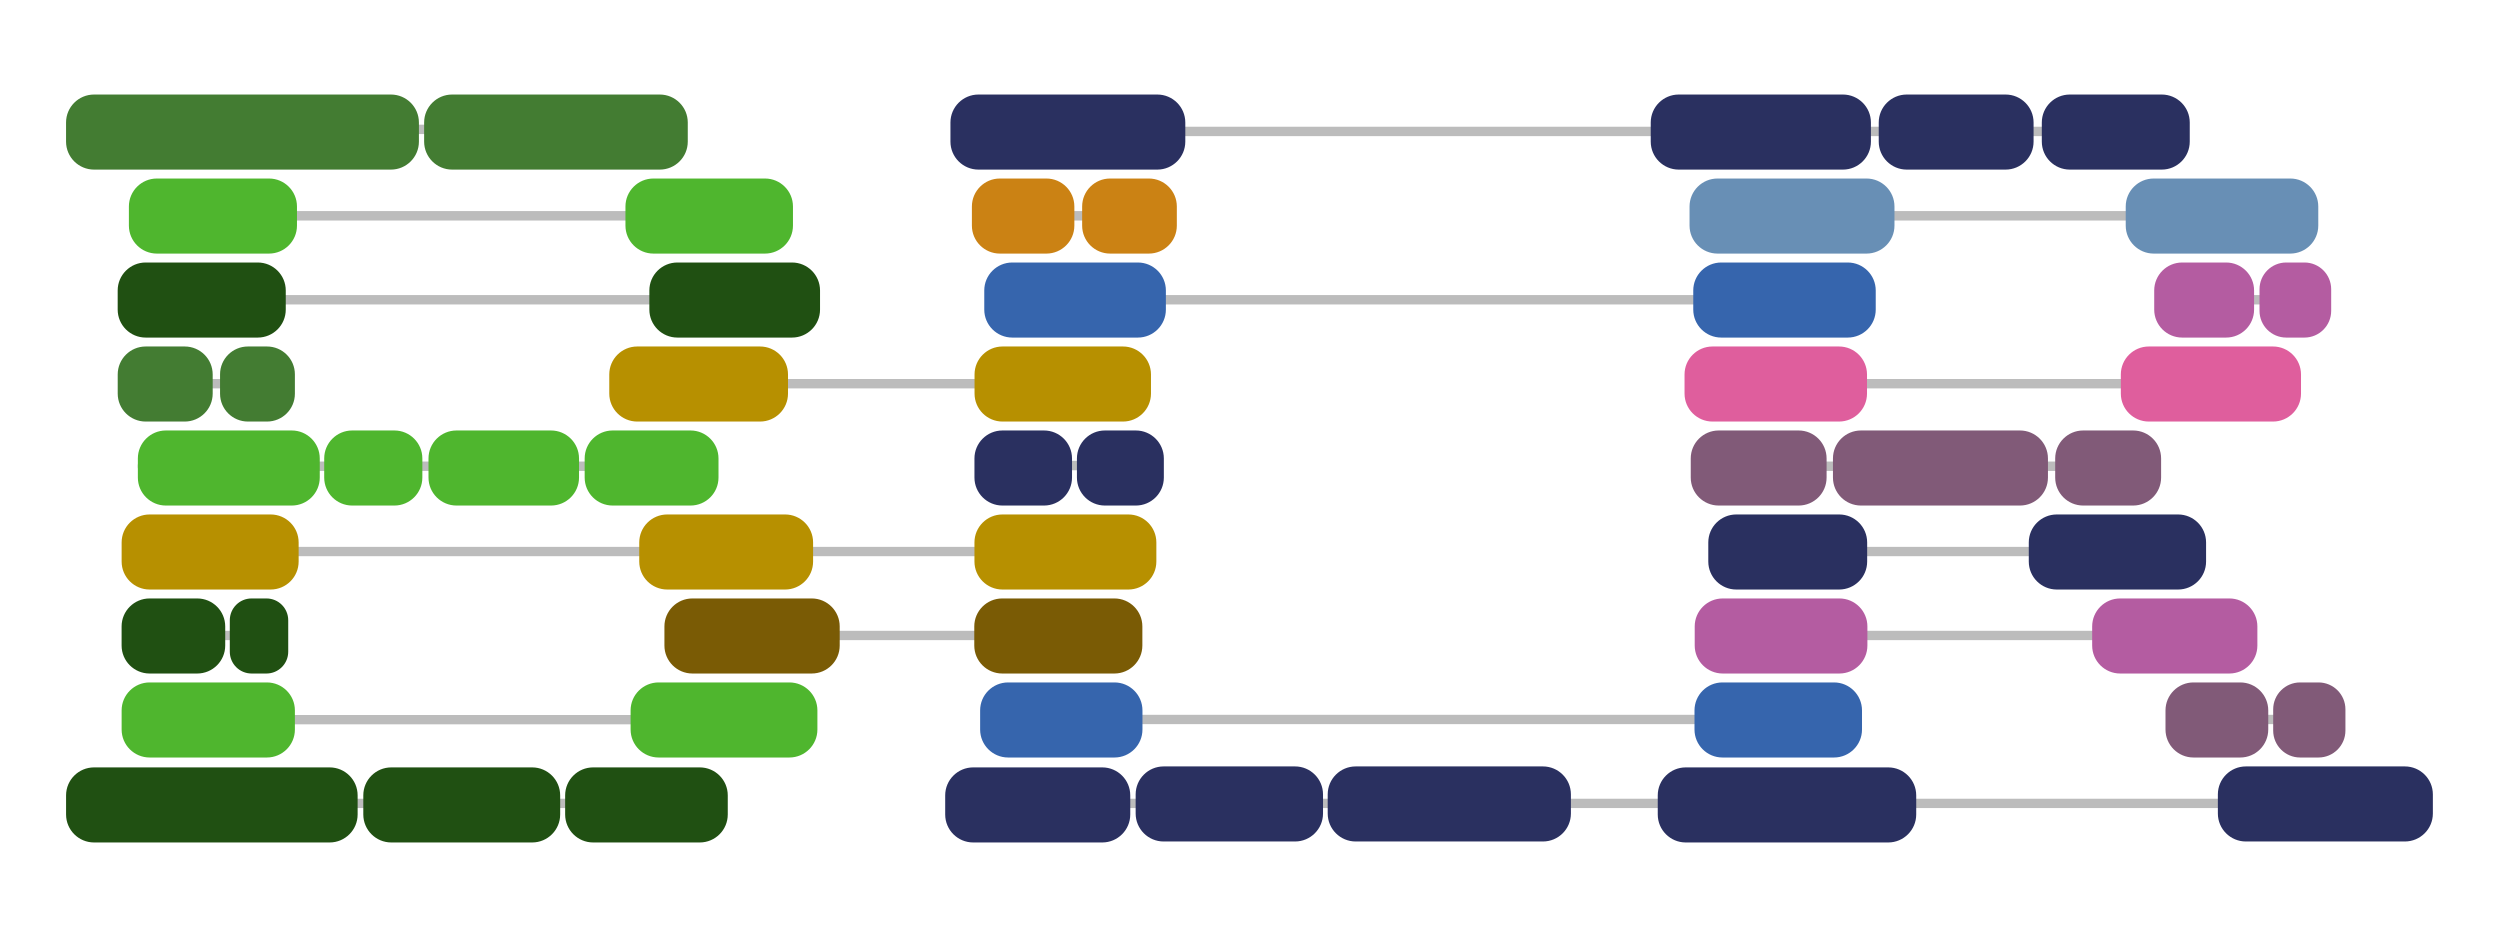<?xml version="1.0" encoding="UTF-8" standalone="no"?>
<!DOCTYPE svg PUBLIC "-//W3C//DTD SVG 1.1//EN" "http://www.w3.org/Graphics/SVG/1.1/DTD/svg11.dtd">
<svg width="100%" height="100%" viewBox="0 0 2198 828" version="1.1" xmlns="http://www.w3.org/2000/svg" xmlns:xlink="http://www.w3.org/1999/xlink" xml:space="preserve" xmlns:serif="http://www.serif.com/" style="fill-rule:evenodd;clip-rule:evenodd;stroke-linejoin:round;stroke-miterlimit:2;">
    <g transform="matrix(0.886,0,0,0.473,0,0)">
        <rect id="Artboard1" x="0" y="0" width="2480.32" height="1748.03" style="fill:none;"/>
        <g id="Artboard11" serif:id="Artboard1">
            <g transform="matrix(1.405,0,0,1.739,-300.904,-532.644)">
                <g id="Layer1">
                    <g id="Layer2">
                        <g id="_9" serif:id="9" transform="matrix(0.88,0,0,1,31.413,-36.441)">
                            <g id="_91" serif:id="9" transform="matrix(1,0,0,0.714,0,438.805)">
                                <g id="Link" transform="matrix(0.255,0,0,1.164,244.319,643.275)">
                                    <path d="M2132,363.472C2132,361.004 2127.08,359 2121.02,359L300.977,359C294.918,359 290,361.004 290,363.472L290,366.528C290,368.996 294.918,371 300.977,371L2121.02,371C2127.08,371 2132,368.996 2132,366.528L2132,363.472Z" style="fill:rgb(188,188,188);"/>
                                </g>
                                <g id="Link1" serif:id="Link" transform="matrix(0.625,0,0,1.164,821.947,643.275)">
                                    <path d="M2132,363.472C2132,361.004 2130,359 2127.53,359L294.473,359C292.004,359 290,361.004 290,363.472L290,366.528C290,368.996 292.004,371 294.473,371L2127.53,371C2130,371 2132,368.996 2132,366.528L2132,363.472Z" style="fill:rgb(188,188,188);"/>
                                </g>
                            </g>
                            <g transform="matrix(1,0,0,1.197,11.743,666.27)">
                                <g>
                                    <g transform="matrix(1.013,0,0,1.128,-3.278,-57.182)">
                                        <path d="M480,440.717C480,428.494 470.062,418.571 457.821,418.571L271.179,418.571C258.938,418.571 249,428.494 249,440.717L249,455.854C249,468.077 258.938,478 271.179,478L457.821,478C470.062,478 480,468.077 480,455.854L480,440.717Z" style="fill:rgb(32,80,18);"/>
                                    </g>
                                    <g transform="matrix(0.565,0,0,1.128,508.831,-57.182)">
                                        <path d="M480,440.717C480,428.494 462.177,418.571 440.223,418.571L288.777,418.571C266.823,418.571 249,428.494 249,440.717L249,455.854C249,468.077 266.823,478 288.777,478L440.223,478C462.177,478 480,468.077 480,455.854L480,440.717Z" style="fill:rgb(32,80,18);"/>
                                    </g>
                                    <g transform="matrix(0.684,0,0,1.128,317.199,-57.182)">
                                        <path d="M480,440.717C480,428.494 465.278,418.571 447.145,418.571L281.855,418.571C263.722,418.571 249,428.494 249,440.717L249,455.854C249,468.077 263.722,478 281.855,478L447.145,478C465.278,478 480,468.077 480,455.854L480,440.717Z" style="fill:rgb(32,80,18);"/>
                                    </g>
                                </g>
                                <g>
                                    <g transform="matrix(0.643,0,0,1.128,794.429,-57.182)">
                                        <path d="M480,440.717C480,428.494 464.337,418.571 445.045,418.571L283.955,418.571C264.663,418.571 249,428.494 249,440.717L249,455.854C249,468.077 264.663,478 283.955,478L445.045,478C464.337,478 480,468.077 480,455.854L480,440.717Z" style="fill:rgb(42,48,96);"/>
                                    </g>
                                    <g transform="matrix(0.898,0,0,1.128,1302.83,-57.182)">
                                        <path d="M480,440.717C480,428.494 468.791,418.571 454.984,418.571L274.016,418.571C260.209,418.571 249,428.494 249,440.717L249,455.854C249,468.077 260.209,478 274.016,478L454.984,478C468.791,478 480,468.077 480,455.854L480,440.717Z" style="fill:rgb(42,48,96);"/>
                                    </g>
                                    <g transform="matrix(0.845,0,0,1.128,1051.13,-58.052)">
                                        <path d="M480,440.717C480,428.494 468.089,418.571 453.417,418.571L275.583,418.571C260.911,418.571 249,428.494 249,440.717L249,455.854C249,468.077 260.911,478 275.583,478L453.417,478C468.089,478 480,468.077 480,455.854L480,440.717Z" style="fill:rgb(42,48,96);"/>
                                    </g>
                                    <g transform="matrix(0.651,0,0,1.128,945.297,-58.052)">
                                        <path d="M480,440.717C480,428.494 464.544,418.571 445.507,418.571L283.493,418.571C264.456,418.571 249,428.494 249,440.717L249,455.854C249,468.077 264.456,478 283.493,478L445.507,478C464.544,478 480,468.077 480,455.854L480,440.717Z" style="fill:rgb(42,48,96);"/>
                                    </g>
                                    <g transform="matrix(0.747,0,0,1.128,1789.97,-58.052)">
                                        <path d="M480,440.717C480,428.494 466.516,418.571 449.908,418.571L279.092,418.571C262.484,418.571 249,428.494 249,440.717L249,455.854C249,468.077 262.484,478 279.092,478L449.908,478C466.516,478 480,468.077 480,455.854L480,440.717Z" style="fill:rgb(42,48,96);"/>
                                    </g>
                                </g>
                            </g>
                        </g>
                        <g id="_8" serif:id="8" transform="matrix(0.88,0,0,1,31.413,-31.886)">
                            <g id="_81" serif:id="8" transform="matrix(1,0,0,0.714,0,438.805)">
                                <g id="Link2" serif:id="Link" transform="matrix(0.072,0,0,1.164,1933.26,511.227)">
                                    <path d="M2132,363.472C2132,361.004 2114.65,359 2093.28,359L328.717,359C307.349,359 290,361.004 290,363.472L290,366.528C290,368.996 307.349,371 328.717,371L2093.28,371C2114.65,371 2132,368.996 2132,366.528L2132,363.472Z" style="fill:rgb(188,188,188);"/>
                                </g>
                                <g id="Link3" serif:id="Link" transform="matrix(0.356,0,0,1.164,937.078,511.227)">
                                    <path d="M2132,363.472C2132,361.004 2128.48,359 2124.14,359L297.86,359C293.522,359 290,361.004 290,363.472L290,366.528C290,368.996 293.522,371 297.86,371L2124.14,371C2128.48,371 2132,368.996 2132,366.528L2132,363.472Z" style="fill:rgb(188,188,188);"/>
                                </g>
                                <g id="Link4" serif:id="Link" transform="matrix(0.293,0,0,1.164,230.183,511.587)">
                                    <path d="M2132,363.472C2132,361.004 2127.73,359 2122.47,359L299.534,359C294.272,359 290,361.004 290,363.472L290,366.528C290,368.996 294.272,371 299.534,371L2122.47,371C2127.73,371 2132,368.996 2132,366.528L2132,363.472Z" style="fill:rgb(188,188,188);"/>
                                </g>
                            </g>
                            <g transform="matrix(1,0,0,1.197,4.225,570.903)">
                                <g>
                                    <g transform="matrix(0.602,0,0,1.128,151.169,-57.182)">
                                        <path d="M480,440.717C480,428.494 463.267,418.571 442.656,418.571L286.344,418.571C265.733,418.571 249,428.494 249,440.717L249,455.854C249,468.077 265.733,478 286.344,478L442.656,478C463.267,478 480,468.077 480,455.854L480,440.717Z" style="fill:rgb(79,182,46);"/>
                                    </g>
                                    <g transform="matrix(0.649,0,0,1.128,547.969,-57.182)">
                                        <path d="M480,440.717C480,428.494 464.479,418.571 445.361,418.571L283.639,418.571C264.521,418.571 249,428.494 249,440.717L249,455.854C249,468.077 264.521,478 283.639,478L445.361,478C464.479,478 480,468.077 480,455.854L480,440.717Z" style="fill:rgb(79,182,46);"/>
                                    </g>
                                </g>
                                <g>
                                    <g transform="matrix(0.564,0,0,1.128,849.661,-57.182)">
                                        <path d="M480,440.717C480,428.494 462.155,418.571 440.175,418.571L288.825,418.571C266.845,418.571 249,428.494 249,440.717L249,455.854C249,468.077 266.845,478 288.825,478L440.175,478C462.155,478 480,468.077 480,455.854L480,440.717Z" style="fill:rgb(54,101,173);"/>
                                    </g>
                                    <g transform="matrix(0.582,0,0,1.128,1418.52,-57.182)">
                                        <path d="M480,440.717C480,428.494 462.707,418.571 441.406,418.571L287.594,418.571C266.293,418.571 249,428.494 249,440.717L249,455.854C249,468.077 266.293,478 287.594,478L441.406,478C462.707,478 480,468.077 480,455.854L480,440.717Z" style="fill:rgb(54,101,173);"/>
                                    </g>
                                </g>
                                <g>
                                    <g transform="matrix(0.357,0,0,1.128,1852.57,-57.182)">
                                        <path d="M480,440.717C480,428.494 451.807,418.571 417.081,418.571L311.919,418.571C277.193,418.571 249,428.494 249,440.717L249,455.854C249,468.077 277.193,478 311.919,478L417.081,478C451.807,478 480,468.077 480,455.854L480,440.717Z" style="fill:rgb(129,90,120);"/>
                                    </g>
                                    <g transform="matrix(0.251,0,0,1.128,1965.39,-57.182)">
                                        <path d="M480,439.886C480,428.122 441.429,418.571 393.92,418.571L335.08,418.571C287.571,418.571 249,428.122 249,439.886L249,456.685C249,468.449 287.571,478 335.08,478L393.92,478C441.429,478 480,468.449 480,456.685L480,439.886Z" style="fill:rgb(129,90,120);"/>
                                    </g>
                                </g>
                            </g>
                        </g>
                        <g id="_7" serif:id="7" transform="matrix(0.88,0,0,1,31.413,-27.331)">
                            <g id="_71" serif:id="7" transform="matrix(1,0,0,0.714,0,438.805)">
                                <g id="Link5" serif:id="Link" transform="matrix(0.06,0,0,1.164,300.771,379.179)">
                                    <path d="M2132,363.472C2132,361.004 2111.2,359 2085.59,359L336.41,359C310.796,359 290,361.004 290,363.472L290,366.528C290,368.996 310.796,371 336.41,371L2085.59,371C2111.2,371 2132,368.996 2132,366.528L2132,363.472Z" style="fill:rgb(188,188,188);"/>
                                </g>
                                <g id="Link6" serif:id="Link" transform="matrix(0.183,0,0,1.164,715.033,379.179)">
                                    <path d="M2132,363.472C2132,361.004 2125.17,359 2116.77,359L305.234,359C296.826,359 290,361.004 290,363.472L290,366.528C290,368.996 296.826,371 305.234,371L2116.77,371C2125.17,371 2132,368.996 2132,366.528L2132,363.472Z" style="fill:rgb(188,188,188);"/>
                                </g>
                                <g id="Link7" serif:id="Link" transform="matrix(0.229,0,0,1.164,1524.81,379.179)">
                                    <path d="M2132,363.472C2132,361.004 2126.53,359 2119.8,359L302.201,359C295.467,359 290,361.004 290,363.472L290,366.528C290,368.996 295.467,371 302.201,371L2119.8,371C2126.53,371 2132,368.996 2132,366.528L2132,363.472Z" style="fill:rgb(188,188,188);"/>
                                </g>
                            </g>
                            <g transform="matrix(1,0,0,1.197,4.225,476.577)">
                                <g>
                                    <g transform="matrix(0.36,0,0,1.128,211.407,-57.182)">
                                        <path d="M480,440.717C480,428.494 452.016,418.571 417.548,418.571L311.452,418.571C276.984,418.571 249,428.494 249,440.717L249,455.854C249,468.077 276.984,478 311.452,478L417.548,478C452.016,478 480,468.077 480,455.854L480,440.717Z" style="fill:rgb(32,80,18);"/>
                                    </g>
                                    <g transform="matrix(0.203,0,0,1.128,337.338,-57.182)">
                                        <path d="M480,435.831C480,426.305 441.429,418.571 393.92,418.571L335.08,418.571C287.571,418.571 249,426.305 249,435.831L249,460.74C249,470.266 287.571,478 335.08,478L393.92,478C441.429,478 480,470.266 480,460.74L480,435.831Z" style="fill:rgb(32,80,18);"/>
                                    </g>
                                </g>
                                <g>
                                    <g transform="matrix(0.609,0,0,1.128,585.068,-57.182)">
                                        <path d="M480,440.717C480,428.494 463.463,418.571 443.094,418.571L285.906,418.571C265.537,418.571 249,428.494 249,440.717L249,455.854C249,468.077 265.537,478 285.906,478L443.094,478C463.463,478 480,468.077 480,455.854L480,440.717Z" style="fill:rgb(122,91,5);"/>
                                    </g>
                                    <g transform="matrix(0.584,0,0,1.128,839.981,-57.182)">
                                        <path d="M480,440.717C480,428.494 462.771,418.571 441.549,418.571L287.451,418.571C266.229,418.571 249,428.494 249,440.717L249,455.854C249,468.077 266.229,478 287.451,478L441.549,478C462.771,478 480,468.077 480,455.854L480,440.717Z" style="fill:rgb(122,91,5);"/>
                                    </g>
                                </g>
                                <g>
                                    <g transform="matrix(0.6,0,0,1.128,1414.21,-57.182)">
                                        <path d="M480,440.717C480,428.494 463.206,418.571 442.521,418.571L286.479,418.571C265.794,418.571 249,428.494 249,440.717L249,455.854C249,468.077 265.794,478 286.479,478L442.521,478C463.206,478 480,468.077 480,455.854L480,440.717Z" style="fill:rgb(180,92,161);"/>
                                    </g>
                                    <g transform="matrix(0.574,0,0,1.128,1739.68,-57.182)">
                                        <path d="M480,440.717C480,428.494 462.446,418.571 440.824,418.571L288.176,418.571C266.554,418.571 249,428.494 249,440.717L249,455.854C249,468.077 266.554,478 288.176,478L440.824,478C462.446,478 480,468.077 480,455.854L480,440.717Z" style="fill:rgb(180,92,161);"/>
                                    </g>
                                </g>
                            </g>
                        </g>
                        <g id="_6" serif:id="6" transform="matrix(0.88,0,0,1,31.413,-22.776)">
                            <g id="_61" serif:id="6" transform="matrix(1,0,0,0.714,0,438.805)">
                                <g id="Link8" serif:id="Link" transform="matrix(0.202,0,0,1.164,1543.43,247.131)">
                                    <path d="M2132,363.472C2132,361.004 2125.82,359 2118.2,359L303.802,359C296.184,359 290,361.004 290,363.472L290,366.528C290,368.996 296.184,371 303.802,371L2118.2,371C2125.82,371 2132,368.996 2132,366.528L2132,363.472Z" style="fill:rgb(188,188,188);"/>
                                </g>
                                <g id="Link9" serif:id="Link" transform="matrix(0.42,0,0,1.164,196.571,247.131)">
                                    <path d="M2132,363.472C2132,361.004 2129.01,359 2125.34,359L296.661,359C292.985,359 290,361.004 290,363.472L290,366.528C290,368.996 292.985,371 296.661,371L2125.34,371C2129.01,371 2132,368.996 2132,366.528L2132,363.472Z" style="fill:rgb(188,188,188);"/>
                                </g>
                            </g>
                            <g transform="matrix(1,0,0,1.197,4.225,382.25)">
                                <g>
                                    <g transform="matrix(0.615,0,0,1.128,147.935,-57.182)">
                                        <path d="M480,440.717C480,428.494 463.62,418.571 443.445,418.571L285.555,418.571C265.38,418.571 249,428.494 249,440.717L249,455.854C249,468.077 265.38,478 285.555,478L443.445,478C463.62,478 480,468.077 480,455.854L480,440.717Z" style="fill:rgb(183,144,0);"/>
                                    </g>
                                    <g transform="matrix(0.604,0,0,1.128,566.112,-57.182)">
                                        <path d="M480,440.717C480,428.494 463.329,418.571 442.794,418.571L286.206,418.571C265.671,418.571 249,428.494 249,440.717L249,455.854C249,468.077 265.671,478 286.206,478L442.794,478C463.329,478 480,468.077 480,455.854L480,440.717Z" style="fill:rgb(183,144,0);"/>
                                    </g>
                                    <g transform="matrix(0.632,0,0,1.128,828.171,-57.182)">
                                        <path d="M480,440.717C480,428.494 464.064,418.571 444.435,418.571L284.565,418.571C264.936,418.571 249,428.494 249,440.717L249,455.854C249,468.077 264.936,478 284.565,478L444.435,478C464.064,478 480,468.077 480,455.854L480,440.717Z" style="fill:rgb(183,144,0);"/>
                                    </g>
                                </g>
                                <g>
                                    <g transform="matrix(0.552,0,0,1.128,1437.06,-57.182)">
                                        <path d="M480,440.717C480,428.494 461.757,418.571 439.287,418.571L289.713,418.571C267.243,418.571 249,428.494 249,440.717L249,455.854C249,468.077 267.243,478 289.713,478L439.287,478C461.757,478 480,468.077 480,455.854L480,440.717Z" style="fill:rgb(42,48,96);"/>
                                    </g>
                                    <g transform="matrix(0.616,0,0,1.128,1678.35,-57.182)">
                                        <path d="M480,440.717C480,428.494 463.652,418.571 443.516,418.571L285.484,418.571C265.348,418.571 249,428.494 249,440.717L249,455.854C249,468.077 265.348,478 285.484,478L443.516,478C463.652,478 480,468.077 480,455.854L480,440.717Z" style="fill:rgb(42,48,96);"/>
                                    </g>
                                </g>
                            </g>
                        </g>
                        <g id="_5" serif:id="5" transform="matrix(0.88,0,0,1,31.413,-18.221)">
                            <g id="_51" serif:id="5" transform="matrix(1,0,0,0.714,0,438.805)">
                                <g id="Link10" serif:id="Link" transform="matrix(0.061,0,0,1.175,1000.49,107.956)">
                                    <path d="M2132,363.472C2132,361.004 2111.38,359 2085.99,359L336.009,359C310.616,359 290,361.004 290,363.472L290,366.528C290,368.996 310.616,371 336.009,371L2085.99,371C2111.38,371 2132,368.996 2132,366.528L2132,363.472Z" style="fill:rgb(188,188,188);"/>
                                </g>
                                <g id="Link11" serif:id="Link" transform="matrix(0.235,0,0,1.175,250.073,109.002)">
                                    <path d="M2132,363.472C2132,361.004 2126.62,359 2120,359L301.996,359C295.375,359 290,361.004 290,363.472L290,366.528C290,368.996 295.375,371 301.996,371L2120,371C2126.62,371 2132,368.996 2132,366.528L2132,363.472Z" style="fill:rgb(188,188,188);"/>
                                </g>
                                <g id="Link12" serif:id="Link" transform="matrix(0.174,0,0,1.175,1568.91,109.002)">
                                    <path d="M2132,363.472C2132,361.004 2124.72,359 2115.75,359L306.246,359C297.279,359 290,361.004 290,363.472L290,366.528C290,368.996 297.279,371 306.246,371L2115.75,371C2124.72,371 2132,368.996 2132,366.528L2132,363.472Z" style="fill:rgb(188,188,188);"/>
                                </g>
                            </g>
                            <g transform="matrix(1,0,0,1.197,4.225,287.924)">
                                <g>
                                    <g transform="matrix(0.632,0,0,1.128,156.727,-57.182)">
                                        <path d="M480,440.717C480,428.494 464.063,418.571 444.434,418.571L284.566,418.571C264.937,418.571 249,428.494 249,440.717L249,455.854C249,468.077 264.937,478 284.566,478L444.434,478C464.063,478 480,468.077 480,455.854L480,440.717Z" style="fill:rgb(79,182,46);"/>
                                    </g>
                                    <g transform="matrix(0.465,0,0,1.128,556.913,-57.182)">
                                        <path d="M480,440.717C480,428.494 458.335,418.571 431.65,418.571L297.35,418.571C270.665,418.571 249,428.494 249,440.717L249,455.854C249,468.077 270.665,478 297.35,478L431.65,478C458.335,478 480,468.077 480,455.854L480,440.717Z" style="fill:rgb(79,182,46);"/>
                                    </g>
                                    <g transform="matrix(0.341,0,0,1.128,378.745,-57.182)">
                                        <path d="M480,440.717C480,428.494 450.486,418.571 414.132,418.571L314.868,418.571C278.514,418.571 249,428.494 249,440.717L249,455.854C249,468.077 278.514,478 314.868,478L414.132,478C450.486,478 480,468.077 480,455.854L480,440.717Z" style="fill:rgb(79,182,46);"/>
                                    </g>
                                    <g transform="matrix(0.523,0,0,1.128,417.132,-57.182)">
                                        <path d="M480,440.717C480,428.494 460.734,418.571 437.005,418.571L291.995,418.571C268.266,418.571 249,428.494 249,440.717L249,455.854C249,468.077 268.266,478 291.995,478L437.005,478C460.734,478 480,468.077 480,455.854L480,440.717Z" style="fill:rgb(79,182,46);"/>
                                    </g>
                                </g>
                                <g>
                                    <g transform="matrix(0.302,0,0,1.128,992.585,-57.182)">
                                        <path d="M480,440.717C480,428.494 446.649,418.571 405.569,418.571L323.431,418.571C282.351,418.571 249,428.494 249,440.717L249,455.854C249,468.077 282.351,478 323.431,478L405.569,478C446.649,478 480,468.077 480,455.854L480,440.717Z" style="fill:rgb(42,48,96);"/>
                                    </g>
                                    <g transform="matrix(0.339,0,0,1.128,901.125,-57.182)">
                                        <path d="M480,440.717C480,428.494 450.285,418.571 413.685,418.571L315.315,418.571C278.715,418.571 249,428.494 249,440.717L249,455.854C249,468.077 278.715,478 315.315,478L413.685,478C450.285,478 480,468.077 480,455.854L480,440.717Z" style="fill:rgb(42,48,96);"/>
                                    </g>
                                </g>
                                <g>
                                    <g transform="matrix(0.472,0,0,1.128,1442.9,-57.182)">
                                        <path d="M480,440.717C480,428.494 458.681,418.571 432.421,418.571L296.579,418.571C270.319,418.571 249,428.494 249,440.717L249,455.854C249,468.077 270.319,478 296.579,478L432.421,478C458.681,478 480,468.077 480,455.854L480,440.717Z" style="fill:rgb(129,90,120);"/>
                                    </g>
                                    <g transform="matrix(0.368,0,0,1.128,1761.3,-57.182)">
                                        <path d="M480,440.717C480,428.494 452.648,418.571 418.958,418.571L310.042,418.571C276.352,418.571 249,428.494 249,440.717L249,455.854C249,468.077 276.352,478 310.042,478L418.958,478C452.648,478 480,468.077 480,455.854L480,440.717Z" style="fill:rgb(129,90,120);"/>
                                    </g>
                                    <g transform="matrix(0.747,0,0,1.128,1488.56,-57.182)">
                                        <path d="M480,440.717C480,428.494 466.516,418.571 449.908,418.571L279.092,418.571C262.484,418.571 249,428.494 249,440.717L249,455.854C249,468.077 262.484,478 279.092,478L449.908,478C466.516,478 480,468.077 480,455.854L480,440.717Z" style="fill:rgb(129,90,120);"/>
                                    </g>
                                </g>
                            </g>
                        </g>
                        <g id="_4" serif:id="4" transform="matrix(0.88,0,0,1,31.413,-13.666)">
                            <g id="_41" serif:id="4" transform="matrix(1,0,0,0.714,0,438.805)">
                                <g id="Link13" serif:id="Link" transform="matrix(0.262,0,0,1.175,1486.18,-20.928)">
                                    <path d="M2132,363.472C2132,361.004 2127.18,359 2121.24,359L300.761,359C294.822,359 290,361.004 290,363.472L290,366.528C290,368.996 294.822,371 300.761,371L2121.24,371C2127.18,371 2132,368.996 2132,366.528L2132,363.472Z" style="fill:rgb(188,188,188);"/>
                                </g>
                                <g id="Link14" serif:id="Link" transform="matrix(0.057,0,0,1.175,301.695,-20.928)">
                                    <path d="M2132,363.472C2132,361.004 2109.81,359 2082.48,359L339.52,359C312.189,359 290,361.004 290,363.472L290,366.528C290,368.996 312.189,371 339.52,371L2082.48,371C2109.81,371 2132,368.996 2132,366.528L2132,363.472Z" style="fill:rgb(188,188,188);"/>
                                </g>
                                <g id="Link15" serif:id="Link" transform="matrix(0.21,0,0,1.175,675.298,-20.928)">
                                    <path d="M2132,363.472C2132,361.004 2125.98,359 2118.57,359L303.43,359C296.018,359 290,361.004 290,363.472L290,366.528C290,368.996 296.018,371 303.43,371L2118.57,371C2125.98,371 2132,368.996 2132,366.528L2132,363.472Z" style="fill:rgb(188,188,188);"/>
                                </g>
                            </g>
                            <g transform="matrix(1,0,0,1.197,4.225,193.598)">
                                <g>
                                    <g transform="matrix(0.621,0,0,1.128,537.818,-57.182)">
                                        <path d="M480,440.717C480,428.494 463.791,418.571 443.827,418.571L285.173,418.571C265.209,418.571 249,428.494 249,440.717L249,455.854C249,468.077 265.209,478 285.173,478L443.827,478C463.791,478 480,468.077 480,455.854L480,440.717Z" style="fill:rgb(183,144,0);"/>
                                    </g>
                                    <g transform="matrix(0.613,0,0,1.128,832.974,-57.182)">
                                        <path d="M480,440.717C480,428.494 463.562,418.571 443.316,418.571L285.684,418.571C265.438,418.571 249,428.494 249,440.717L249,455.854C249,468.077 265.438,478 285.684,478L443.316,478C463.562,478 480,468.077 480,455.854L480,440.717Z" style="fill:rgb(183,144,0);"/>
                                    </g>
                                </g>
                                <g>
                                    <g transform="matrix(0.26,0,0,1.128,315.325,-57.182)">
                                        <path d="M480,440.605C480,428.444 441.429,418.571 393.92,418.571L335.08,418.571C287.571,418.571 249,428.444 249,440.605L249,455.966C249,468.127 287.571,478 335.08,478L393.92,478C441.429,478 480,468.127 480,455.966L480,440.605Z" style="fill:rgb(67,124,50);"/>
                                    </g>
                                    <g transform="matrix(0.33,0,0,1.128,215.753,-57.182)">
                                        <path d="M480,440.717C480,428.494 449.516,418.571 411.969,418.571L317.031,418.571C279.484,418.571 249,428.494 249,440.717L249,455.854C249,468.077 279.484,478 317.031,478L411.969,478C449.516,478 480,468.077 480,455.854L480,440.717Z" style="fill:rgb(67,124,50);"/>
                                    </g>
                                </g>
                                <g>
                                    <g transform="matrix(0.634,0,0,1.128,1397.58,-57.182)">
                                        <path d="M480,440.717C480,428.494 464.123,418.571 444.568,418.571L284.432,418.571C264.877,418.571 249,428.494 249,440.717L249,455.854C249,468.077 264.877,478 284.432,478L444.568,478C464.123,478 480,468.077 480,455.854L480,440.717Z" style="fill:rgb(223,94,157);"/>
                                    </g>
                                    <g transform="matrix(0.626,0,0,1.128,1749.74,-57.182)">
                                        <path d="M480,440.717C480,428.494 463.904,418.571 444.077,418.571L284.923,418.571C265.096,418.571 249,428.494 249,440.717L249,455.854C249,468.077 265.096,478 284.923,478L444.077,478C463.904,478 480,468.077 480,455.854L480,440.717Z" style="fill:rgb(223,94,157);"/>
                                    </g>
                                </g>
                            </g>
                        </g>
                        <g id="_3" serif:id="3" transform="matrix(0.88,0,0,1,31.413,-9.11)">
                            <g id="_31" serif:id="3" transform="matrix(1,0,0,0.714,0,438.805)">
                                <g id="Link16" serif:id="Link" transform="matrix(0.068,0,0,1.175,1933.53,-152.976)">
                                    <path d="M2132,363.472C2132,361.004 2113.37,359 2090.41,359L331.587,359C308.635,359 290,361.004 290,363.472L290,366.528C290,368.996 308.635,371 331.587,371L2090.41,371C2113.37,371 2132,368.996 2132,366.528L2132,363.472Z" style="fill:rgb(188,188,188);"/>
                                </g>
                                <g id="Link17" serif:id="Link" transform="matrix(0.321,0,0,1.175,1006,-152.976)">
                                    <path d="M2132,363.472C2132,361.004 2128.07,359 2123.22,359L298.779,359C293.934,359 290,361.004 290,363.472L290,366.528C290,368.996 293.934,371 298.779,371L2123.22,371C2128.07,371 2132,368.996 2132,366.528L2132,363.472Z" style="fill:rgb(188,188,188);"/>
                                </g>
                                <g id="Link18" serif:id="Link" transform="matrix(0.289,0,0,1.175,234.291,-152.976)">
                                    <path d="M2132,363.472C2132,361.004 2127.63,359 2122.25,359L299.751,359C294.369,359 290,361.004 290,363.472L290,366.528C290,368.996 294.369,371 299.751,371L2122.25,371C2127.63,371 2132,368.996 2132,366.528L2132,363.472Z" style="fill:rgb(188,188,188);"/>
                                </g>
                            </g>
                            <g transform="matrix(1,0,0,1.197,4.225,99.272)">
                                <g>
                                    <g transform="matrix(0.584,0,0,1.128,152.481,-57.182)">
                                        <path d="M480,440.717C480,428.494 462.771,418.571 441.549,418.571L287.451,418.571C266.229,418.571 249,428.494 249,440.717L249,455.854C249,468.077 266.229,478 287.451,478L441.549,478C462.771,478 480,468.077 480,455.854L480,440.717Z" style="fill:rgb(32,80,18);"/>
                                    </g>
                                    <g transform="matrix(0.593,0,0,1.128,576.963,-57.182)">
                                        <path d="M480,440.717C480,428.494 463.006,418.571 442.075,418.571L286.925,418.571C265.994,418.571 249,428.494 249,440.717L249,455.854C249,468.077 265.994,478 286.925,478L442.075,478C463.006,478 480,468.077 480,455.854L480,440.717Z" style="fill:rgb(32,80,18);"/>
                                    </g>
                                </g>
                                <g>
                                    <g transform="matrix(0.631,0,0,1.128,836.296,-57.182)">
                                        <path d="M480,440.717C480,428.494 464.033,418.571 444.367,418.571L284.633,418.571C264.967,418.571 249,428.494 249,440.717L249,455.854C249,468.077 264.967,478 284.633,478L444.367,478C464.033,478 480,468.077 480,455.854L480,440.717Z" style="fill:rgb(54,101,173);"/>
                                    </g>
                                    <g transform="matrix(0.634,0,0,1.128,1404.58,-57.182)">
                                        <path d="M480,440.717C480,428.494 464.123,418.571 444.568,418.571L284.432,418.571C264.877,418.571 249,428.494 249,440.717L249,455.854C249,468.077 264.877,478 284.432,478L444.568,478C464.123,478 480,468.077 480,455.854L480,440.717Z" style="fill:rgb(54,101,173);"/>
                                    </g>
                                </g>
                                <g>
                                    <g transform="matrix(0.249,0,0,1.128,1954.92,-57.182)">
                                        <path d="M480,439.722C480,428.048 441.429,418.571 393.92,418.571L335.08,418.571C287.571,418.571 249,428.048 249,439.722L249,456.849C249,468.523 287.571,478 335.08,478L393.92,478C441.429,478 480,468.523 480,456.849L480,439.722Z" style="fill:rgb(180,92,161);"/>
                                    </g>
                                    <g transform="matrix(0.347,0,0,1.128,1846,-57.182)">
                                        <path d="M480,440.717C480,428.494 451.016,418.571 415.317,418.571L313.683,418.571C277.984,418.571 249,428.494 249,440.717L249,455.854C249,468.077 277.984,478 313.683,478L415.317,478C451.016,478 480,468.077 480,455.854L480,440.717Z" style="fill:rgb(180,92,161);"/>
                                    </g>
                                </g>
                            </g>
                        </g>
                        <g id="_2" serif:id="2" transform="matrix(0.88,0,0,1,31.413,-4.555)">
                            <g id="_21" serif:id="2" transform="matrix(1,0,0,0.714,0,438.805)">
                                <g id="Link19" serif:id="Link" transform="matrix(0.264,0,0,1.175,1497.54,-285.024)">
                                    <path d="M2132,363.472C2132,361.004 2127.22,359 2121.33,359L300.672,359C294.782,359 290,361.004 290,363.472L290,366.528C290,368.996 294.782,371 300.672,371L2121.33,371C2127.22,371 2132,368.996 2132,366.528L2132,363.472Z" style="fill:rgb(188,188,188);"/>
                                </g>
                                <g id="Link20" serif:id="Link" transform="matrix(0.042,0,0,1.175,1018.89,-285.024)">
                                    <path d="M2132,363.472C2132,361.004 2102.03,359 2065.12,359L356.884,359C319.97,359 290,361.004 290,363.472L290,366.528C290,368.996 319.97,371 356.884,371L2065.12,371C2102.03,371 2132,368.996 2132,366.528L2132,363.472Z" style="fill:rgb(188,188,188);"/>
                                </g>
                                <g id="Link21" serif:id="Link" transform="matrix(0.276,0,0,1.175,238.08,-285.024)">
                                    <path d="M2132,363.472C2132,361.004 2127.43,359 2121.79,359L300.211,359C294.575,359 290,361.004 290,363.472L290,366.528C290,368.996 294.575,371 300.211,371L2121.79,371C2127.43,371 2132,368.996 2132,366.528L2132,363.472Z" style="fill:rgb(188,188,188);"/>
                                </g>
                            </g>
                            <g transform="matrix(1,0,0,1.197,4.225,4.946)">
                                <g>
                                    <g transform="matrix(0.584,0,0,1.128,161.481,-57.182)">
                                        <path d="M480,440.717C480,428.494 462.771,418.571 441.549,418.571L287.451,418.571C266.229,418.571 249,428.494 249,440.717L249,455.854C249,468.077 266.229,478 287.451,478L441.549,478C462.771,478 480,468.077 480,455.854L480,440.717Z" style="fill:rgb(79,182,46);"/>
                                    </g>
                                    <g transform="matrix(0.582,0,0,1.128,560.519,-57.182)">
                                        <path d="M480,440.717C480,428.494 462.707,418.571 441.406,418.571L287.594,418.571C266.293,418.571 249,428.494 249,440.717L249,455.854C249,468.077 266.293,478 287.594,478L441.406,478C462.707,478 480,468.077 480,455.854L480,440.717Z" style="fill:rgb(79,182,46);"/>
                                    </g>
                                </g>
                                <g>
                                    <g transform="matrix(0.329,0,0,1.128,990.05,-57.182)">
                                        <path d="M480,440.717C480,428.494 449.401,418.571 411.711,418.571L317.289,418.571C279.599,418.571 249,428.494 249,440.717L249,455.854C249,468.077 279.599,478 317.289,478L411.711,478C449.401,478 480,468.077 480,455.854L480,440.717Z" style="fill:rgb(203,130,20);"/>
                                    </g>
                                    <g transform="matrix(0.356,0,0,1.128,894.841,-57.182)">
                                        <path d="M480,440.717C480,428.494 451.721,418.571 416.889,418.571L312.111,418.571C277.279,418.571 249,428.494 249,440.717L249,455.854C249,468.077 277.279,478 312.111,478L416.889,478C451.721,478 480,468.077 480,455.854L480,440.717Z" style="fill:rgb(203,130,20);"/>
                                    </g>
                                </g>
                                <g>
                                    <g transform="matrix(0.712,0,0,1.128,1382.18,-57.182)">
                                        <path d="M480,440.717C480,428.494 465.861,418.571 448.445,418.571L280.555,418.571C263.139,418.571 249,428.494 249,440.717L249,455.854C249,468.077 263.139,478 280.555,478L448.445,478C465.861,478 480,468.077 480,455.854L480,440.717Z" style="fill:rgb(104,143,181);"/>
                                    </g>
                                    <g transform="matrix(0.669,0,0,1.128,1742.96,-57.182)">
                                        <path d="M480,440.717C480,428.494 464.945,418.571 446.402,418.571L282.598,418.571C264.055,418.571 249,428.494 249,440.717L249,455.854C249,468.077 264.055,478 282.598,478L446.402,478C464.945,478 480,468.077 480,455.854L480,440.717Z" style="fill:rgb(104,143,181);"/>
                                    </g>
                                </g>
                            </g>
                        </g>
                        <g id="_1" serif:id="1" transform="matrix(0.88,0,0,1,31.413,0)">
                            <g id="_11" serif:id="1" transform="matrix(1,0,0,0.714,0,438.805)">
                                <g id="Link22" serif:id="Link" transform="matrix(0.49,0,0,1.175,892.113,-417.73)">
                                    <path d="M2132,363.472C2132,361.004 2129.42,359 2126.24,359L295.756,359C292.579,359 290,361.004 290,363.472L290,366.528C290,368.996 292.579,371 295.756,371L2126.24,371C2129.42,371 2132,368.996 2132,366.528L2132,363.472Z" style="fill:rgb(188,188,188);"/>
                                </g>
                                <g id="Link23" serif:id="Link" transform="matrix(0.227,0,0,1.175,251.177,-420.817)">
                                    <path d="M2132,363.472C2132,361.004 2126.42,359 2119.55,359L302.445,359C295.576,359 290,361.004 290,363.472L290,366.528C290,368.996 295.576,371 302.445,371L2119.55,371C2126.42,371 2132,368.996 2132,366.528L2132,363.472Z" style="fill:rgb(188,188,188);"/>
                                </g>
                            </g>
                            <g transform="matrix(1,0,0,1.197,0,-89.38)">
                                <g>
                                    <g transform="matrix(1.226,0,0,1.128,-44.587,-57.182)">
                                        <path d="M480,440.717C480,428.494 471.789,418.571 461.674,418.571L267.326,418.571C257.211,418.571 249,428.494 249,440.717L249,455.854C249,468.077 257.211,478 267.326,478L461.674,478C471.789,478 480,468.077 480,455.854L480,440.717Z" style="fill:rgb(67,124,50);"/>
                                    </g>
                                    <g transform="matrix(0.916,0,0,1.128,319.996,-57.182)">
                                        <path d="M480,440.717C480,428.494 469.008,418.571 455.469,418.571L273.531,418.571C259.992,418.571 249,428.494 249,440.717L249,455.854C249,468.077 259.992,478 273.531,478L455.469,478C469.008,478 480,468.077 480,455.854L480,440.717Z" style="fill:rgb(67,124,50);"/>
                                    </g>
                                </g>
                                <g>
                                    <g transform="matrix(0.816,0,0,1.128,767.312,-57.182)">
                                        <path d="M480,440.717C480,428.494 467.661,418.571 452.462,418.571L276.538,418.571C261.339,418.571 249,428.494 249,440.717L249,455.854C249,468.077 261.339,478 276.538,478L452.462,478C467.661,478 480,468.077 480,455.854L480,440.717Z" style="fill:rgb(42,48,96);"/>
                                    </g>
                                    <g transform="matrix(0.765,0,0,1.128,1342.06,-57.182)">
                                        <path d="M480,440.717C480,428.494 466.834,418.571 450.618,418.571L278.382,418.571C262.166,418.571 249,428.494 249,440.717L249,455.854C249,468.077 262.166,478 278.382,478L450.618,478C466.834,478 480,468.077 480,455.854L480,440.717Z" style="fill:rgb(42,48,96);"/>
                                    </g>
                                    <g transform="matrix(0.514,0,0,1.128,1718.43,-57.182)">
                                        <path d="M480,440.717C480,428.494 460.398,418.571 436.254,418.571L292.746,418.571C268.602,418.571 249,428.494 249,440.717L249,455.854C249,468.077 268.602,478 292.746,478L436.254,478C460.398,478 480,468.077 480,455.854L480,440.717Z" style="fill:rgb(42,48,96);"/>
                                    </g>
                                    <g transform="matrix(0.538,0,0,1.128,1581.57,-57.182)">
                                        <path d="M480,440.717C480,428.494 461.28,418.571 438.223,418.571L290.777,418.571C267.72,418.571 249,428.494 249,440.717L249,455.854C249,468.077 267.72,478 290.777,478L438.223,478C461.28,478 480,468.077 480,455.854L480,440.717Z" style="fill:rgb(42,48,96);"/>
                                    </g>
                                </g>
                            </g>
                        </g>
                    </g>
                </g>
            </g>
        </g>
    </g>
</svg>
